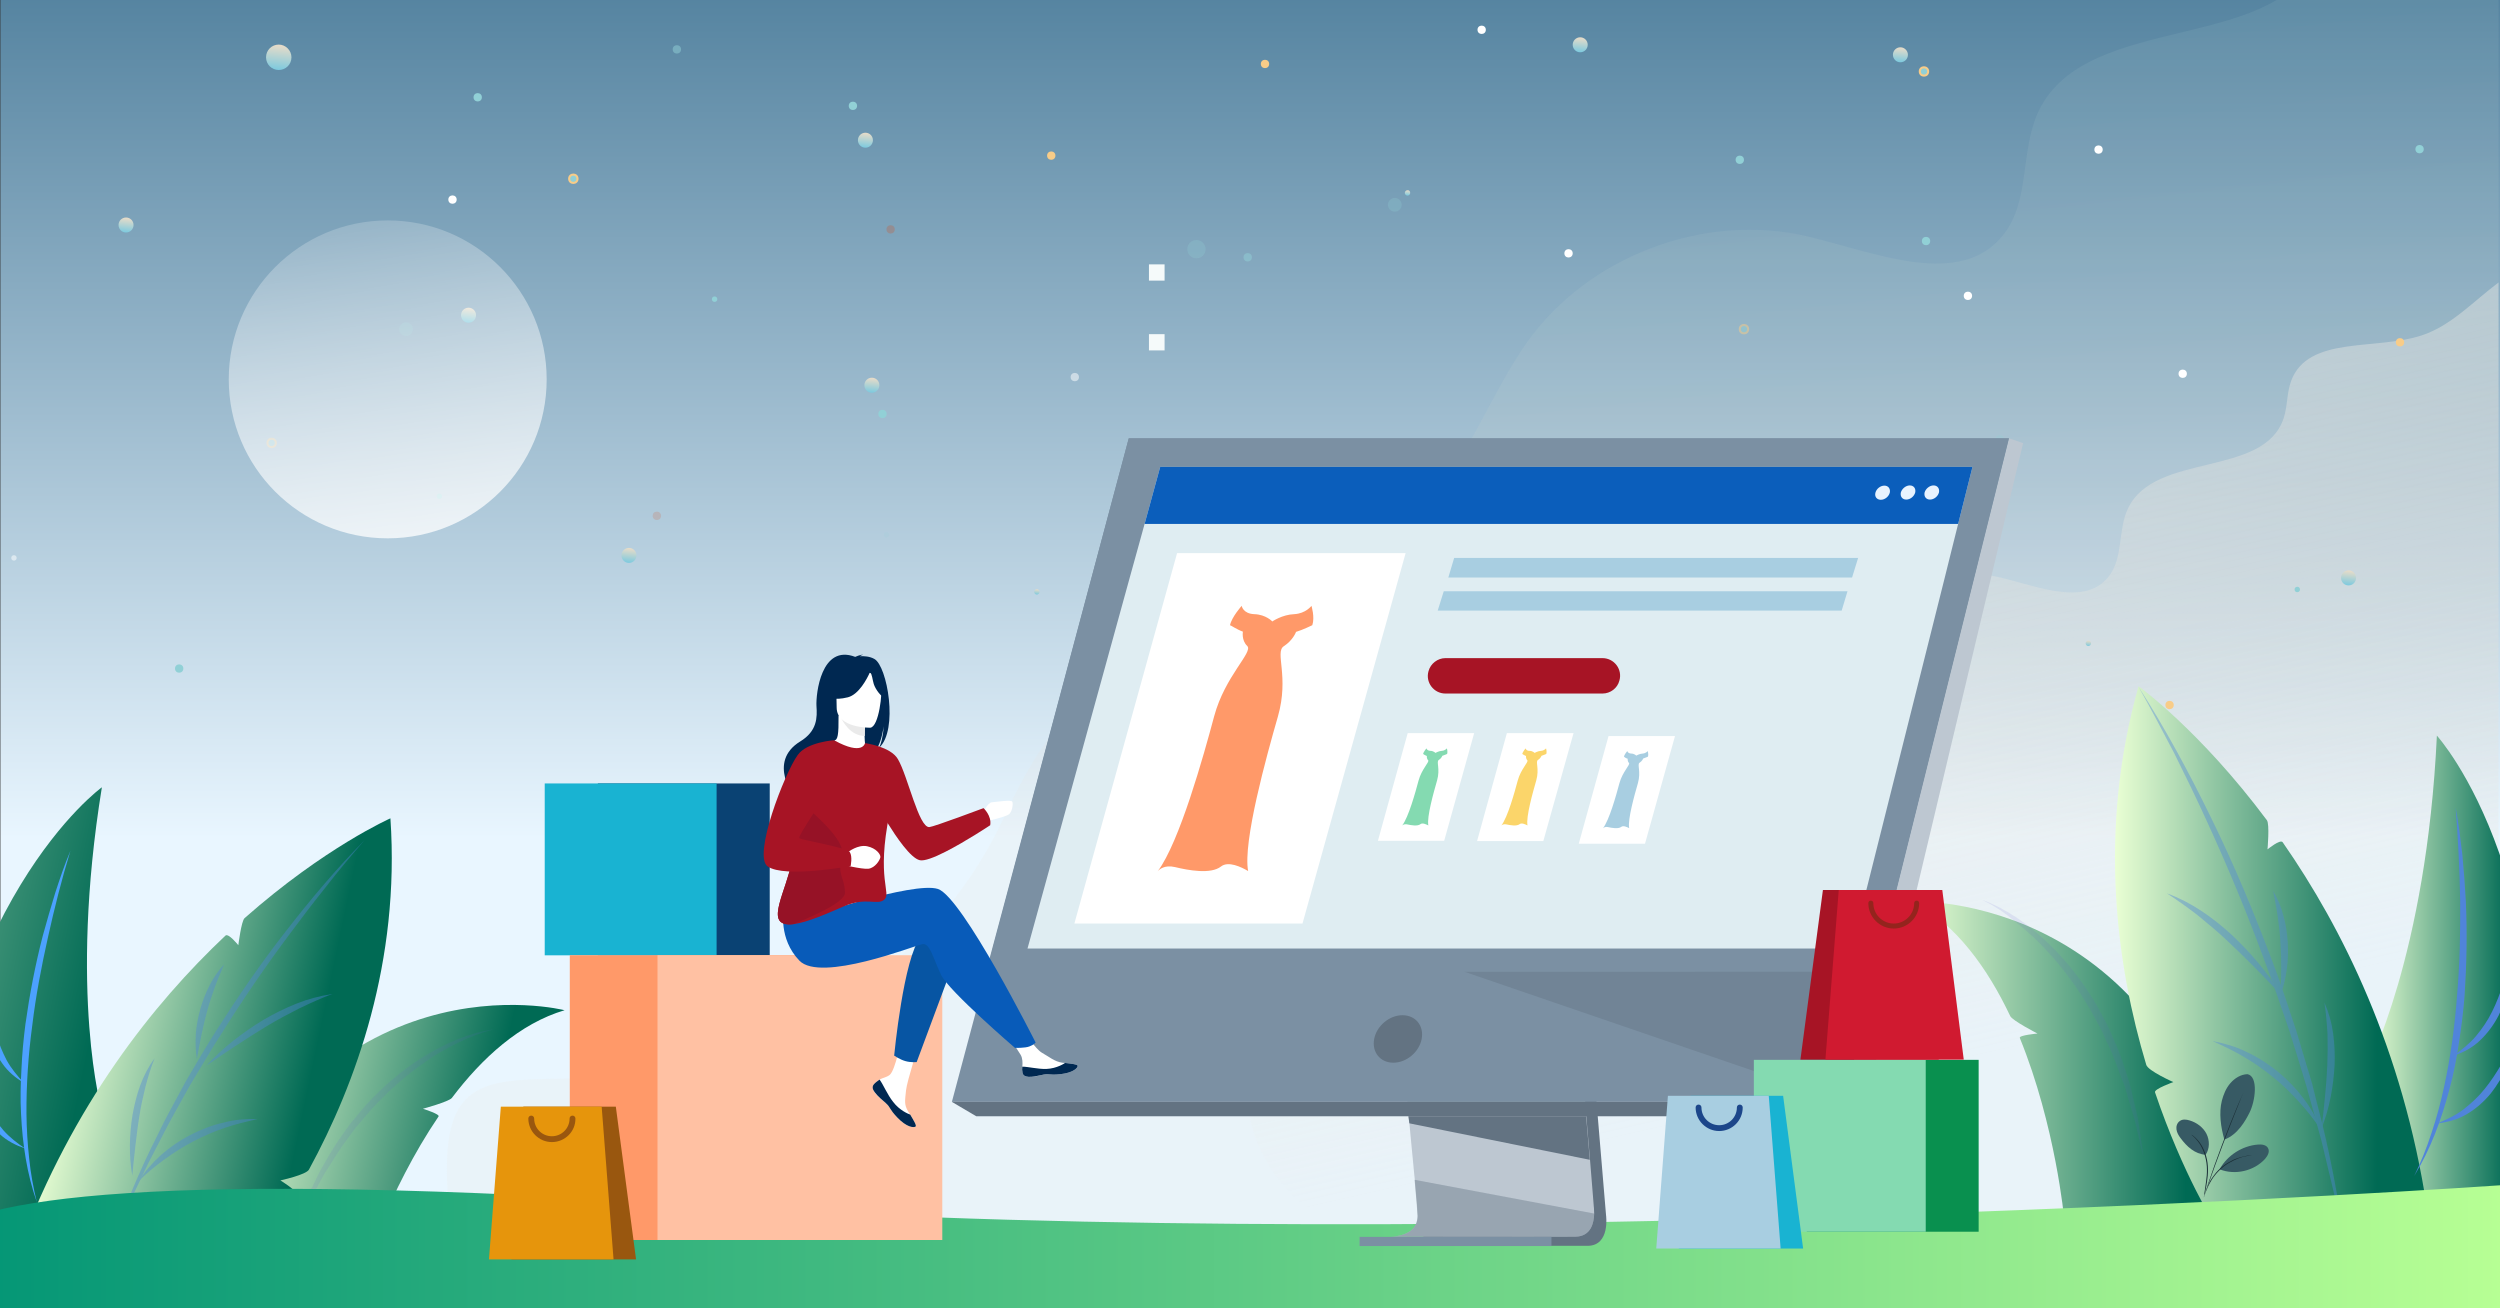 <?xml version="1.0" encoding="UTF-8"?>
<!-- Generator: Adobe Illustrator 24.1.0, SVG Export Plug-In . SVG Version: 6.00 Build 0)  -->
<svg version="1.0" xmlns="http://www.w3.org/2000/svg" xmlns:xlink="http://www.w3.org/1999/xlink" x="0px" y="0px" viewBox="0 0 1200 628" style="enable-background:new 0 0 1200 628;" xml:space="preserve">
<rect x="0" y="0" width="1200" height="628" fill="#333333" stroke="none"/>
<style type="text/css">
	.st0{clip-path:url(#SVGID_2_);fill:url(#SVGID_3_);}
	.st1{clip-path:url(#SVGID_2_);}
	.st2{opacity:0.11;fill:url(#SVGID_4_);enable-background:new    ;}
	.st3{opacity:0.61;fill:url(#SVGID_5_);enable-background:new    ;}
	.st4{clip-path:url(#SVGID_2_);fill:none;}
	.st5{fill:url(#SVGID_6_);}
	.st6{fill:url(#SVGID_7_);}
	.st7{fill:url(#SVGID_8_);}
	.st8{fill:url(#SVGID_9_);}
	.st9{fill:url(#SVGID_10_);}
	.st10{fill:url(#SVGID_11_);}
	.st11{fill:url(#SVGID_12_);}
	.st12{fill:url(#SVGID_13_);}
	.st13{fill:url(#SVGID_14_);}
	.st14{fill:url(#SVGID_15_);}
	.st15{fill:url(#SVGID_16_);}
	.st16{fill:url(#SVGID_17_);}
	.st17{fill:url(#SVGID_18_);}
	.st18{opacity:0.5;clip-path:url(#SVGID_22_);}
	.st19{fill:#91D0D6;stroke:#F8CC88;stroke-miterlimit:10;}
	.st20{opacity:0.5;clip-path:url(#SVGID_24_);fill:#FFFFFF;enable-background:new    ;}
	.st21{clip-path:url(#SVGID_26_);fill:#91D0D6;stroke:#F8CC88;stroke-miterlimit:10;}
	.st22{opacity:0.25;clip-path:url(#SVGID_28_);fill:#91D0D6;enable-background:new    ;}
	.st23{clip-path:url(#SVGID_30_);fill:#91D0D6;}
	.st24{opacity:0.25;clip-path:url(#SVGID_32_);fill:#D54D1D;enable-background:new    ;}
	.st25{clip-path:url(#SVGID_34_);fill:#91D0D6;}
	.st26{clip-path:url(#SVGID_36_);fill:#F8CC88;}
	.st27{opacity:0.5;clip-path:url(#SVGID_38_);}
	.st28{fill:#91D0D6;}
	.st29{opacity:0.25;fill:#D54D1D;enable-background:new    ;}
	.st30{clip-path:url(#SVGID_40_);fill:#FFFFFF;}
	.st31{opacity:0.25;clip-path:url(#SVGID_42_);fill:#91D0D6;enable-background:new    ;}
	.st32{clip-path:url(#SVGID_44_);fill:#FFFFFF;}
	.st33{clip-path:url(#SVGID_46_);fill:#91D0D6;}
	.st34{clip-path:url(#SVGID_48_);fill:#F8CC88;}
	.st35{clip-path:url(#SVGID_50_);fill:#91D0D6;}
	.st36{opacity:0.5;clip-path:url(#SVGID_52_);}
	.st37{fill:#FFFFFF;}
	.st38{opacity:0.25;fill:#91D0D6;enable-background:new    ;}
	.st39{opacity:0.5;}
	.st40{opacity:0.25;clip-path:url(#SVGID_54_);fill:#91D0D6;enable-background:new    ;}
	.st41{clip-path:url(#SVGID_56_);fill:#91D0D6;}
	.st42{clip-path:url(#SVGID_58_);fill:#91D0D6;}
	.st43{clip-path:url(#SVGID_60_);fill:#91D0D6;}
	.st44{clip-path:url(#SVGID_62_);fill:#FFFFFF;}
	.st45{clip-path:url(#SVGID_64_);fill:#FFFFFF;}
	.st46{opacity:0.25;clip-path:url(#SVGID_66_);fill:#91D0D6;enable-background:new    ;}
	.st47{clip-path:url(#SVGID_68_);fill:#91D0D6;}
	.st48{clip-path:url(#SVGID_70_);fill:#91D0D6;}
	.st49{clip-path:url(#SVGID_72_);fill:#F8CC88;}
	.st50{clip-path:url(#SVGID_74_);fill:#FFFFFF;}
	.st51{clip-path:url(#SVGID_76_);fill:#91D0D6;}
	.st52{opacity:0.25;clip-path:url(#SVGID_78_);fill:#91D0D6;enable-background:new    ;}
	.st53{opacity:0.25;clip-path:url(#SVGID_80_);fill:#91D0D6;enable-background:new    ;}
	.st54{opacity:0.25;clip-path:url(#SVGID_82_);fill:#D54D1D;enable-background:new    ;}
	.st55{clip-path:url(#SVGID_84_);fill:#91D0D6;}
	.st56{clip-path:url(#SVGID_86_);fill:#F8CC88;}
	.st57{clip-path:url(#SVGID_88_);fill:#F8CC88;}
	.st58{clip-path:url(#SVGID_90_);fill:#91D0D6;}
	.st59{clip-path:url(#SVGID_92_);fill:#FFFFFF;}
	.st60{clip-path:url(#SVGID_94_);fill:#FFFFFF;}
	.st61{clip-path:url(#SVGID_96_);fill:#91D0D6;}
	.st62{opacity:0.25;clip-path:url(#SVGID_98_);fill:#91D0D6;enable-background:new    ;}
	.st63{clip-path:url(#SVGID_100_);fill:#91D0D6;stroke:#F8CC88;stroke-miterlimit:10;}
	.st64{opacity:0.25;clip-path:url(#SVGID_102_);fill:#91D0D6;enable-background:new    ;}
	.st65{clip-path:url(#SVGID_106_);}
	.st66{fill:url(#SVGID_107_);}
	.st67{clip-path:url(#SVGID_109_);}
	.st68{fill:url(#SVGID_110_);}
	.st69{clip-path:url(#SVGID_2_);fill:url(#SVGID_113_);}
	.st70{opacity:0.5;clip-path:url(#SVGID_2_);}
	.st71{fill:url(#SVGID_114_);}
	.st72{fill:url(#SVGID_115_);}
	.st73{fill:url(#SVGID_116_);}
	.st74{opacity:0.4;}
	.st75{fill:#5084DA;}
	.st76{opacity:0.228;}
	.st77{opacity:0.5;fill:#605ACA;}
	.st78{fill:#F5FAFA;}
	.st79{fill:url(#SVGID_117_);}
	.st80{fill:url(#SVGID_118_);}
	.st81{fill:url(#SVGID_119_);}
	.st82{fill:#4CA1FF;}
	.st83{clip-path:url(#SVGID_2_);fill:url(#SVGID_120_);}
	.st84{fill:#375A64;}
	.st85{fill:#1A2E35;}
	.st86{fill:#637382;}
	.st87{fill:#BDC7D1;}
	.st88{fill:#7B90A3;}
	.st89{opacity:0.4;fill:#637382;}
	.st90{fill:#DFEDF2;}
	.st91{opacity:0.98;fill:#085BB9;}
	.st92{fill:#FF9969;}
	.st93{fill:#84DAB1;}
	.st94{fill:#FBD56A;}
	.st95{fill:#A8CEE1;}
	.st96{fill:#A71425;}
	.st97{fill:#E9F3FE;}
	.st98{fill:#0A4273;}
	.st99{fill:#19B3D2;}
	.st100{fill:#09904F;}
	.st101{fill:#FFC1A3;}
	.st102{fill:#002851;}
	.st103{fill:#0755A3;}
	.st104{fill:#085BB9;}
	.st105{fill:#EAEAEA;}
	.st106{fill:#961226;}
	.st107{fill:#99570F;}
	.st108{fill:#E6950C;}
	.st109{fill:#1C468A;}
	.st110{fill:#D01A30;}
	.st111{fill:#94241D;}
</style>
<g id="fondo">
</g>
<g id="Capa_1">
	<g>
		<defs>
			<rect id="SVGID_1_" x="0" y="0" width="1200" height="628"/>
		</defs>
		<clipPath id="SVGID_2_">
			<use xlink:href="#SVGID_1_" style="overflow:visible;"/>
		</clipPath>
		
			<linearGradient id="SVGID_3_" gradientUnits="userSpaceOnUse" x1="600.982" y1="227.243" x2="600.982" y2="887.616" gradientTransform="matrix(1 0 0 -1 0 630)">
			<stop offset="0" style="stop-color:#E9F6FF"/>
			<stop offset="0.966" style="stop-color:#00426A"/>
		</linearGradient>
		<rect x="0.2" y="-47.5" class="st0" width="1201.5" height="680.1"/>
		<g class="st1">
			
				<linearGradient id="SVGID_4_" gradientUnits="userSpaceOnUse" x1="654.915" y1="846.546" x2="709.381" y2="346.74" gradientTransform="matrix(1 0 0 -1 0 630)">
				<stop offset="0" style="stop-color:#6CC7E2"/>
				<stop offset="1" style="stop-color:#EADCC8"/>
			</linearGradient>
			<path class="st2" d="M1199.3,718.6V-47.5h-81.6c-1.3,7.7-1.6,15.6-4.1,22.9c-17.4,51.4-111.4,28.9-135,77.8     c-9,18.7-4,43.1-16.9,59.4c-20.7,26.3-61.5,8.6-94,0.9c-49.7-11.7-105.6,9.5-135,51.2c-24.1,34.3-36.8,84.5-77.6,94.2     c-11.3,2.7-23.9,1.8-33.6,8.2c-26.3,17.4-14.5,75-46,75.8c-10.2,0.3-18.8-7.2-28.7-9.8c-31.9-8.4-51.9,31.9-66.1,61.7     c-37.1,77.7-119.6,121.1-203.4,122.8c-43.5,0.9-65.7-2.1-62.5,53.1c2.2,38,28.2,75.5,58.5,97c54.3,38.6,123.4,48.2,189.5,56.7     c53.5,6.9,107.1,13.8,160.6,20.7c21.5,2.8,43.1,5.5,64.7,8.2h378.2C1111.2,744.7,1155.5,732.6,1199.3,718.6z"/>
			
				<linearGradient id="SVGID_5_" gradientUnits="userSpaceOnUse" x1="831.083" y1="595.626" x2="939.209" y2="119.874" gradientTransform="matrix(1 0 0 -1 0 630)">
				<stop offset="0" style="stop-color:#FFFFFF"/>
				<stop offset="1" style="stop-color:#EADCC8;stop-opacity:0"/>
			</linearGradient>
			<path class="st3" d="M1199.3,135.6c-12.1,9-22.6,20.7-36.9,25.4c-22.1,7.3-54.4,0-62.6,21.7c-2.2,5.8-1.7,12.3-3.7,18.2     c-9.6,28.4-61.6,16-74.6,43c-5,10.4-2.2,23.8-9.3,32.8c-11.4,14.5-34,4.8-52,0.5c-27.5-6.5-58.4,5.2-74.6,28.3     c-13.3,18.9-20.3,46.7-42.9,52.1c-6.2,1.5-13.2,1-18.6,4.5c-14.5,9.6-8,41.5-25.4,41.9c-5.6,0.1-10.4-4-15.9-5.4     c-17.6-4.7-28.7,17.7-36.6,34.1c-20.5,43-66.1,67-112.4,67.9c-24.1,0.5-36.3-1.2-34.6,29.4c1.2,21,15.6,41.7,32.4,53.6     c30,21.3,68.2,26.6,104.7,31.3c29.6,3.8,59.2,7.6,88.8,11.4c70.7,9.1,142.3,18.2,213.1,9.6c55.4-6.8,108.7-24.3,161.1-43.9     L1199.3,135.6L1199.3,135.6z"/>
		</g>
		<rect x="-1.3" y="4.6" class="st4" width="1204.9" height="631.6"/>
		<rect x="0.2" y="-47.5" class="st4" width="1201.5" height="801"/>
		<g class="st1">
			
				<linearGradient id="SVGID_6_" gradientUnits="userSpaceOnUse" x1="133.011" y1="594.562" x2="134.466" y2="608.621" gradientTransform="matrix(1 0 0 -1 0 630)">
				<stop offset="0" style="stop-color:#6CC7E2"/>
				<stop offset="1" style="stop-color:#EADCC8"/>
			</linearGradient>
			<path class="st5" d="M139.9,27.5c0,3.4-2.7,6.1-6.1,6.1c-3.4,0-6.1-2.7-6.1-6.1s2.7-6.1,6.1-6.1     C137.1,21.4,139.9,24.2,139.9,27.5z"/>
			
				<linearGradient id="SVGID_7_" gradientUnits="userSpaceOnUse" x1="224.453" y1="474.069" x2="225.31" y2="482.347" gradientTransform="matrix(1 0 0 -1 0 630)">
				<stop offset="0" style="stop-color:#6CC7E2"/>
				<stop offset="1" style="stop-color:#EADCC8"/>
			</linearGradient>
			<path class="st6" d="M228.5,151.3c0,2-1.6,3.6-3.6,3.6s-3.6-1.6-3.6-3.6s1.6-3.6,3.6-3.6S228.5,149.3,228.5,151.3z"/>
			
				<linearGradient id="SVGID_8_" gradientUnits="userSpaceOnUse" x1="911.748" y1="599.015" x2="912.604" y2="607.293" gradientTransform="matrix(1 0 0 -1 0 630)">
				<stop offset="0" style="stop-color:#6CC7E2"/>
				<stop offset="1" style="stop-color:#EADCC8"/>
			</linearGradient>
			<path class="st7" d="M915.8,26.3c0,2-1.6,3.6-3.6,3.6s-3.6-1.6-3.6-3.6s1.6-3.6,3.6-3.6S915.8,24.4,915.8,26.3z"/>
			
				<linearGradient id="SVGID_9_" gradientUnits="userSpaceOnUse" x1="301.45" y1="358.734" x2="302.306" y2="367.012" gradientTransform="matrix(1 0 0 -1 0 630)">
				<stop offset="0" style="stop-color:#6CC7E2"/>
				<stop offset="1" style="stop-color:#EADCC8"/>
			</linearGradient>
			<path class="st8" d="M305.5,266.6c0,2-1.6,3.6-3.6,3.6s-3.6-1.6-3.6-3.6s1.6-3.6,3.6-3.6S305.5,264.6,305.5,266.6z"/>
			
				<linearGradient id="SVGID_10_" gradientUnits="userSpaceOnUse" x1="418.049" y1="440.423" x2="418.905" y2="448.701" gradientTransform="matrix(1 0 0 -1 0 630)">
				<stop offset="0" style="stop-color:#6CC7E2"/>
				<stop offset="1" style="stop-color:#EADCC8"/>
			</linearGradient>
			<path class="st9" d="M422.1,184.9c0,2-1.6,3.6-3.6,3.6s-3.6-1.6-3.6-3.6s1.6-3.6,3.6-3.6S422.1,182.9,422.1,184.9z"/>
			
				<linearGradient id="SVGID_11_" gradientUnits="userSpaceOnUse" x1="414.952" y1="558.058" x2="415.809" y2="566.336" gradientTransform="matrix(1 0 0 -1 0 630)">
				<stop offset="0" style="stop-color:#6CC7E2"/>
				<stop offset="1" style="stop-color:#EADCC8"/>
			</linearGradient>
			<path class="st10" d="M419,67.3c0,2-1.6,3.6-3.6,3.6s-3.6-1.6-3.6-3.6s1.6-3.6,3.6-3.6S419,65.3,419,67.3z"/>
			
				<linearGradient id="SVGID_12_" gradientUnits="userSpaceOnUse" x1="60.047" y1="517.311" x2="60.904" y2="525.589" gradientTransform="matrix(1 0 0 -1 0 630)">
				<stop offset="0" style="stop-color:#6CC7E2"/>
				<stop offset="1" style="stop-color:#EADCC8"/>
			</linearGradient>
			<path class="st11" d="M64.1,108c0,2-1.6,3.6-3.6,3.6s-3.6-1.6-3.6-3.6s1.6-3.6,3.6-3.6S64.1,106,64.1,108z"/>
			
				<linearGradient id="SVGID_13_" gradientUnits="userSpaceOnUse" x1="758.048" y1="603.812" x2="758.904" y2="612.09" gradientTransform="matrix(1 0 0 -1 0 630)">
				<stop offset="0" style="stop-color:#6CC7E2"/>
				<stop offset="1" style="stop-color:#EADCC8"/>
			</linearGradient>
			<path class="st12" d="M762.1,21.5c0,2-1.6,3.6-3.6,3.6s-3.6-1.6-3.6-3.6s1.6-3.6,3.6-3.6S762.1,19.5,762.1,21.5z"/>
			
				<linearGradient id="SVGID_14_" gradientUnits="userSpaceOnUse" x1="1126.849" y1="347.923" x2="1127.705" y2="356.201" gradientTransform="matrix(1 0 0 -1 0 630)">
				<stop offset="0" style="stop-color:#6CC7E2"/>
				<stop offset="1" style="stop-color:#EADCC8"/>
			</linearGradient>
			<path class="st13" d="M1130.9,277.4c0,2-1.6,3.6-3.6,3.6s-3.6-1.6-3.6-3.6s1.6-3.6,3.6-3.6     C1129.3,273.8,1130.9,275.4,1130.9,277.4z"/>
			
				<linearGradient id="SVGID_15_" gradientUnits="userSpaceOnUse" x1="737.648" y1="349.114" x2="738.504" y2="357.392" gradientTransform="matrix(1 0 0 -1 0 630)">
				<stop offset="0" style="stop-color:#6CC7E2"/>
				<stop offset="1" style="stop-color:#EADCC8"/>
			</linearGradient>
			<path class="st14" d="M741.7,276.2c0,2-1.6,3.6-3.6,3.6s-3.6-1.6-3.6-3.6s1.6-3.6,3.6-3.6S741.7,274.2,741.7,276.2z"/>
			
				<linearGradient id="SVGID_16_" gradientUnits="userSpaceOnUse" x1="497.554" y1="344.175" x2="497.872" y2="347.245" gradientTransform="matrix(1 0 0 -1 0 630)">
				<stop offset="0" style="stop-color:#6CC7E2"/>
				<stop offset="1" style="stop-color:#EADCC8"/>
			</linearGradient>
			<path class="st15" d="M499,284.1c0,0.7-0.6,1.3-1.3,1.3c-0.7,0-1.3-0.6-1.3-1.3s0.6-1.3,1.3-1.3S499,283.4,499,284.1z"/>
			
				<linearGradient id="SVGID_17_" gradientUnits="userSpaceOnUse" x1="675.458" y1="535.716" x2="675.776" y2="538.787" gradientTransform="matrix(1 0 0 -1 0 630)">
				<stop offset="0" style="stop-color:#6CC7E2"/>
				<stop offset="1" style="stop-color:#EADCC8"/>
			</linearGradient>
			<path class="st16" d="M676.9,92.6c0,0.7-0.6,1.3-1.3,1.3s-1.3-0.6-1.3-1.3c0-0.7,0.6-1.3,1.3-1.3     C676.3,91.2,676.9,91.8,676.9,92.6z"/>
			
				<linearGradient id="SVGID_18_" gradientUnits="userSpaceOnUse" x1="1002.253" y1="319.463" x2="1002.57" y2="322.533" gradientTransform="matrix(1 0 0 -1 0 630)">
				<stop offset="0" style="stop-color:#6CC7E2"/>
				<stop offset="1" style="stop-color:#EADCC8"/>
			</linearGradient>
			<path class="st17" d="M1003.7,308.8c0,0.7-0.6,1.3-1.3,1.3s-1.3-0.6-1.3-1.3s0.6-1.3,1.3-1.3     C1003.1,307.5,1003.7,308.1,1003.7,308.8z"/>
		</g>
		<rect x="-1.3" y="4.6" class="st4" width="1204.9" height="631.6"/>
		<g class="st1">
			<g>
				<defs>
					<rect id="SVGID_19_" x="-3.3" y="3" width="1205.4" height="633"/>
				</defs>
				<clipPath id="SVGID_20_">
					<use xlink:href="#SVGID_19_" style="overflow:visible;"/>
				</clipPath>
			</g>
		</g>
		<g class="st1">
			<defs>
				<rect id="SVGID_21_" x="-1.3" y="4.6" width="1204.9" height="631.6"/>
			</defs>
			<clipPath id="SVGID_22_">
				<use xlink:href="#SVGID_21_" style="overflow:visible;"/>
			</clipPath>
			<g class="st18">
				<circle class="st19" cx="130.4" cy="212.6" r="2"/>
			</g>
		</g>
		<g class="st1">
			<defs>
				<rect id="SVGID_23_" x="-1.3" y="4.6" width="1204.9" height="631.6"/>
			</defs>
			<clipPath id="SVGID_24_">
				<use xlink:href="#SVGID_23_" style="overflow:visible;"/>
			</clipPath>
			<circle class="st20" cx="515.9" cy="181" r="2"/>
		</g>
		<g class="st1">
			<defs>
				<rect id="SVGID_25_" x="-1.3" y="4.6" width="1204.9" height="631.6"/>
			</defs>
			<clipPath id="SVGID_26_">
				<use xlink:href="#SVGID_25_" style="overflow:visible;"/>
			</clipPath>
			<circle class="st21" cx="275.2" cy="85.8" r="2"/>
		</g>
		<g class="st1">
			<defs>
				<rect id="SVGID_27_" x="-1.3" y="4.6" width="1204.9" height="631.6"/>
			</defs>
			<clipPath id="SVGID_28_">
				<use xlink:href="#SVGID_27_" style="overflow:visible;"/>
			</clipPath>
			<circle class="st22" cx="194.9" cy="158" r="3.3"/>
		</g>
		<g class="st1">
			<defs>
				<rect id="SVGID_29_" x="-1.3" y="4.6" width="1204.9" height="631.6"/>
			</defs>
			<clipPath id="SVGID_30_">
				<use xlink:href="#SVGID_29_" style="overflow:visible;"/>
			</clipPath>
			<circle class="st23" cx="86" cy="320.9" r="2"/>
		</g>
		<g class="st1">
			<defs>
				<rect id="SVGID_31_" x="-1.3" y="4.6" width="1204.9" height="631.6"/>
			</defs>
			<clipPath id="SVGID_32_">
				<use xlink:href="#SVGID_31_" style="overflow:visible;"/>
			</clipPath>
			<circle class="st24" cx="427.5" cy="110.1" r="2"/>
		</g>
		<g class="st1">
			<defs>
				<rect id="SVGID_33_" x="-1.3" y="4.6" width="1204.9" height="631.6"/>
			</defs>
			<clipPath id="SVGID_34_">
				<use xlink:href="#SVGID_33_" style="overflow:visible;"/>
			</clipPath>
			<circle class="st25" cx="409.4" cy="50.8" r="2"/>
		</g>
		<g class="st1">
			<defs>
				<rect id="SVGID_35_" x="-1.3" y="4.6" width="1204.9" height="631.6"/>
			</defs>
			<clipPath id="SVGID_36_">
				<use xlink:href="#SVGID_35_" style="overflow:visible;"/>
			</clipPath>
			<circle class="st26" cx="607.2" cy="30.7" r="2"/>
		</g>
		<g class="st1">
			<defs>
				<rect id="SVGID_37_" x="-1.3" y="4.6" width="1204.9" height="631.6"/>
			</defs>
			<clipPath id="SVGID_38_">
				<use xlink:href="#SVGID_37_" style="overflow:visible;"/>
			</clipPath>
			<g class="st27">
				<circle class="st28" cx="324.9" cy="23.7" r="2"/>
				<circle class="st29" cx="739.4" cy="258.7" r="2"/>
				<circle class="st28" cx="598.9" cy="123.5" r="2"/>
			</g>
		</g>
		<g class="st1">
			<defs>
				<rect id="SVGID_39_" x="-1.3" y="4.6" width="1204.9" height="631.6"/>
			</defs>
			<clipPath id="SVGID_40_">
				<use xlink:href="#SVGID_39_" style="overflow:visible;"/>
			</clipPath>
			<circle class="st30" cx="752.9" cy="121.6" r="2"/>
		</g>
		<g class="st1">
			<defs>
				<rect id="SVGID_41_" x="-1.3" y="4.6" width="1204.9" height="631.6"/>
			</defs>
			<clipPath id="SVGID_42_">
				<use xlink:href="#SVGID_41_" style="overflow:visible;"/>
			</clipPath>
			<circle class="st31" cx="669.5" cy="98.3" r="3.3"/>
		</g>
		<g class="st1">
			<defs>
				<rect id="SVGID_43_" x="-1.3" y="4.6" width="1204.9" height="631.6"/>
			</defs>
			<clipPath id="SVGID_44_">
				<use xlink:href="#SVGID_43_" style="overflow:visible;"/>
			</clipPath>
			<circle class="st32" cx="711.2" cy="14.3" r="2"/>
		</g>
		<g class="st1">
			<defs>
				<rect id="SVGID_45_" x="-1.3" y="4.6" width="1204.9" height="631.6"/>
			</defs>
			<clipPath id="SVGID_46_">
				<use xlink:href="#SVGID_45_" style="overflow:visible;"/>
			</clipPath>
			<circle class="st33" cx="835.1" cy="76.7" r="2"/>
		</g>
		<g class="st1">
			<defs>
				<rect id="SVGID_47_" x="-1.3" y="4.6" width="1204.9" height="631.6"/>
			</defs>
			<clipPath id="SVGID_48_">
				<use xlink:href="#SVGID_47_" style="overflow:visible;"/>
			</clipPath>
			<circle class="st34" cx="504.6" cy="74.7" r="2"/>
		</g>
		<g class="st1">
			<defs>
				<rect id="SVGID_49_" x="-1.3" y="4.6" width="1204.9" height="631.6"/>
			</defs>
			<clipPath id="SVGID_50_">
				<use xlink:href="#SVGID_49_" style="overflow:visible;"/>
			</clipPath>
			<circle class="st35" cx="343" cy="143.6" r="1.3"/>
		</g>
		<g class="st1">
			<defs>
				<rect id="SVGID_51_" x="-1.3" y="4.6" width="1204.9" height="631.6"/>
			</defs>
			<clipPath id="SVGID_52_">
				<use xlink:href="#SVGID_51_" style="overflow:visible;"/>
			</clipPath>
			<g class="st36">
				
					<ellipse transform="matrix(1 -2.487414e-03 2.487414e-03 1 -0.666 1.757291e-02)" class="st37" cx="6.7" cy="267.8" rx="1.3" ry="1.3"/>
				<circle class="st29" cx="315.3" cy="247.6" r="2"/>
				<circle class="st38" cx="425.5" cy="256.7" r="1.3"/>
				<g class="st39">
					<circle class="st29" cx="315.3" cy="247.6" r="2"/>
				</g>
				<circle class="st19" cx="837.1" cy="158" r="2"/>
			</g>
		</g>
		<g class="st1">
			<defs>
				<rect id="SVGID_53_" x="-1.3" y="4.6" width="1204.9" height="631.6"/>
			</defs>
			<clipPath id="SVGID_54_">
				<use xlink:href="#SVGID_53_" style="overflow:visible;"/>
			</clipPath>
			<circle class="st40" cx="276.7" cy="393.2" r="3.3"/>
		</g>
		<g class="st1">
			<defs>
				<rect id="SVGID_55_" x="-1.3" y="4.6" width="1204.9" height="631.6"/>
			</defs>
			<clipPath id="SVGID_56_">
				<use xlink:href="#SVGID_55_" style="overflow:visible;"/>
			</clipPath>
			<circle class="st41" cx="167.8" cy="556.1" r="2"/>
		</g>
		<g class="st1">
			<defs>
				<rect id="SVGID_57_" x="-1.3" y="4.6" width="1204.9" height="631.6"/>
			</defs>
			<clipPath id="SVGID_58_">
				<use xlink:href="#SVGID_57_" style="overflow:visible;"/>
			</clipPath>
			<circle class="st42" cx="229.3" cy="46.7" r="2"/>
		</g>
		<g class="st1">
			<defs>
				<rect id="SVGID_59_" x="-1.3" y="4.6" width="1204.9" height="631.6"/>
			</defs>
			<clipPath id="SVGID_60_">
				<use xlink:href="#SVGID_59_" style="overflow:visible;"/>
			</clipPath>
			<circle class="st43" cx="423.6" cy="198.7" r="2"/>
		</g>
		<g class="st1">
			<defs>
				<rect id="SVGID_61_" x="-1.3" y="4.6" width="1204.9" height="631.6"/>
			</defs>
			<clipPath id="SVGID_62_">
				<use xlink:href="#SVGID_61_" style="overflow:visible;"/>
			</clipPath>
			<ellipse class="st44" cx="217.2" cy="95.8" rx="2" ry="2"/>
		</g>
		<g class="st1">
			<defs>
				<rect id="SVGID_63_" x="-1.3" y="4.6" width="1204.9" height="631.6"/>
			</defs>
			<clipPath id="SVGID_64_">
				<use xlink:href="#SVGID_63_" style="overflow:visible;"/>
			</clipPath>
			<circle class="st45" cx="914.9" cy="242.2" r="2"/>
		</g>
		<g class="st1">
			<defs>
				<rect id="SVGID_65_" x="-1.3" y="4.6" width="1204.9" height="631.6"/>
			</defs>
			<clipPath id="SVGID_66_">
				<use xlink:href="#SVGID_65_" style="overflow:visible;"/>
			</clipPath>
			<circle class="st46" cx="880.5" cy="217.1" r="2"/>
		</g>
		<g class="st1">
			<defs>
				<rect id="SVGID_67_" x="-1.3" y="4.6" width="1204.9" height="631.6"/>
			</defs>
			<clipPath id="SVGID_68_">
				<use xlink:href="#SVGID_67_" style="overflow:visible;"/>
			</clipPath>
			<circle class="st47" cx="210.9" cy="238.2" r="1.3"/>
		</g>
		<g class="st1">
			<defs>
				
					<rect id="SVGID_69_" x="6" y="60" transform="matrix(0.994 -0.111 0.111 0.994 -37.958 69.86)" width="1204.9" height="631.6"/>
			</defs>
			<clipPath id="SVGID_70_">
				<use xlink:href="#SVGID_69_" style="overflow:visible;"/>
			</clipPath>
			
				<ellipse transform="matrix(0.994 -0.111 0.111 0.994 -24.59 124.13)" class="st48" cx="1102.5" cy="282.9" rx="1.3" ry="1.3"/>
		</g>
		<g class="st1">
			<defs>
				<rect id="SVGID_71_" x="-1.3" y="4.6" width="1204.9" height="631.6"/>
			</defs>
			<clipPath id="SVGID_72_">
				<use xlink:href="#SVGID_71_" style="overflow:visible;"/>
			</clipPath>
			<circle class="st49" cx="1041.4" cy="338.4" r="2"/>
		</g>
		<g class="st1">
			<defs>
				<rect id="SVGID_73_" x="-1.3" y="4.6" width="1204.9" height="631.6"/>
			</defs>
			<clipPath id="SVGID_74_">
				<use xlink:href="#SVGID_73_" style="overflow:visible;"/>
			</clipPath>
			<circle class="st50" cx="944.6" cy="142" r="2"/>
		</g>
		<g class="st1">
			<defs>
				<rect id="SVGID_75_" x="-1.3" y="4.6" width="1204.9" height="631.6"/>
			</defs>
			<clipPath id="SVGID_76_">
				<use xlink:href="#SVGID_75_" style="overflow:visible;"/>
			</clipPath>
			<circle class="st51" cx="813.5" cy="384.4" r="2"/>
		</g>
		<g class="st1">
			<defs>
				<rect id="SVGID_77_" x="-1.3" y="4.6" width="1204.9" height="631.6"/>
			</defs>
			<clipPath id="SVGID_78_">
				<use xlink:href="#SVGID_77_" style="overflow:visible;"/>
			</clipPath>
			<circle class="st52" cx="942" cy="268.2" r="2"/>
		</g>
		<g class="st1">
			<defs>
				<rect id="SVGID_79_" x="-1.3" y="4.6" width="1204.9" height="631.6"/>
			</defs>
			<clipPath id="SVGID_80_">
				<use xlink:href="#SVGID_79_" style="overflow:visible;"/>
			</clipPath>
			<circle class="st53" cx="778.1" cy="489.5" r="2"/>
		</g>
		<g class="st1">
			<defs>
				<rect id="SVGID_81_" x="-1.3" y="4.6" width="1204.9" height="631.6"/>
			</defs>
			<clipPath id="SVGID_82_">
				<use xlink:href="#SVGID_81_" style="overflow:visible;"/>
			</clipPath>
			<circle class="st54" cx="1088.5" cy="633.5" r="2"/>
		</g>
		<g class="st1">
			<defs>
				<rect id="SVGID_83_" x="-1.3" y="4.6" width="1204.9" height="631.6"/>
			</defs>
			<clipPath id="SVGID_84_">
				<use xlink:href="#SVGID_83_" style="overflow:visible;"/>
			</clipPath>
			<circle class="st55" cx="1070.3" cy="574.3" r="2"/>
		</g>
		<g class="st1">
			<defs>
				<rect id="SVGID_85_" x="-1.3" y="4.6" width="1204.9" height="631.6"/>
			</defs>
			<clipPath id="SVGID_86_">
				<use xlink:href="#SVGID_85_" style="overflow:visible;"/>
			</clipPath>
			<circle class="st56" cx="1165.6" cy="598.1" r="2"/>
		</g>
		<g class="st1">
			<defs>
				<rect id="SVGID_87_" x="-1.3" y="4.6" width="1204.9" height="631.6"/>
			</defs>
			<clipPath id="SVGID_88_">
				<use xlink:href="#SVGID_87_" style="overflow:visible;"/>
			</clipPath>
			<circle class="st57" cx="1152" cy="164.3" r="2"/>
		</g>
		<g class="st1">
			<defs>
				<rect id="SVGID_89_" x="-1.3" y="4.6" width="1204.9" height="631.6"/>
			</defs>
			<clipPath id="SVGID_90_">
				<use xlink:href="#SVGID_89_" style="overflow:visible;"/>
			</clipPath>
			<circle class="st58" cx="1161.4" cy="71.6" r="2"/>
		</g>
		<g class="st1">
			<defs>
				<rect id="SVGID_91_" x="-1.3" y="4.6" width="1204.9" height="631.6"/>
			</defs>
			<clipPath id="SVGID_92_">
				<use xlink:href="#SVGID_91_" style="overflow:visible;"/>
			</clipPath>
			<circle class="st59" cx="1007.3" cy="71.8" r="2"/>
		</g>
		<g class="st1">
			<defs>
				<rect id="SVGID_93_" x="-1.3" y="4.6" width="1204.9" height="631.6"/>
			</defs>
			<clipPath id="SVGID_94_">
				<use xlink:href="#SVGID_93_" style="overflow:visible;"/>
			</clipPath>
			<circle class="st60" cx="1047.7" cy="179.4" r="2"/>
		</g>
		<g class="st1">
			<defs>
				<rect id="SVGID_95_" x="-1.3" y="4.6" width="1204.9" height="631.6"/>
			</defs>
			<clipPath id="SVGID_96_">
				<use xlink:href="#SVGID_95_" style="overflow:visible;"/>
			</clipPath>
			<circle class="st61" cx="924.5" cy="115.7" r="2"/>
		</g>
		<g class="st1">
			<defs>
				<rect id="SVGID_97_" x="-1.3" y="4.6" width="1204.9" height="631.6"/>
			</defs>
			<clipPath id="SVGID_98_">
				<use xlink:href="#SVGID_97_" style="overflow:visible;"/>
			</clipPath>
			<circle class="st62" cx="959.9" cy="210.8" r="2"/>
		</g>
		<g class="st1">
			<defs>
				<rect id="SVGID_99_" x="-1.3" y="4.6" width="1204.9" height="631.6"/>
			</defs>
			<clipPath id="SVGID_100_">
				<use xlink:href="#SVGID_99_" style="overflow:visible;"/>
			</clipPath>
			<circle class="st63" cx="923.5" cy="34.3" r="2"/>
		</g>
		<g class="st1">
			<defs>
				<rect id="SVGID_101_" x="-1.3" y="4.6" width="1204.9" height="631.6"/>
			</defs>
			<clipPath id="SVGID_102_">
				<use xlink:href="#SVGID_101_" style="overflow:visible;"/>
			</clipPath>
			<circle class="st64" cx="574.3" cy="119.6" r="4.4"/>
		</g>
		<rect x="-1.3" y="4.6" class="st4" width="1204.9" height="631.6"/>
		<g class="st1">
			<defs>
				<rect id="SVGID_103_" x="-1.3" y="4.6" width="1204.9" height="631.6"/>
			</defs>
			<clipPath id="SVGID_104_">
				<use xlink:href="#SVGID_103_" style="overflow:visible;"/>
			</clipPath>
		</g>
		<g class="st1">
			<defs>
				<rect id="SVGID_105_" x="-1.3" y="4.6" width="1204.9" height="631.6"/>
			</defs>
			<clipPath id="SVGID_106_">
				<use xlink:href="#SVGID_105_" style="overflow:visible;"/>
			</clipPath>
			<g class="st65">
				
					<linearGradient id="SVGID_107_" gradientUnits="userSpaceOnUse" x1="784.232" y1="929.384" x2="1037.932" y2="929.384" gradientTransform="matrix(1 0 0 1 0 -320)">
					<stop offset="0" style="stop-color:#FFF6DA"/>
					<stop offset="0.209" style="stop-color:#FEE6C4"/>
					<stop offset="0.487" style="stop-color:#FCD6AF"/>
					<stop offset="0.755" style="stop-color:#FBCCA1"/>
					<stop offset="1" style="stop-color:#FBC99D"/>
				</linearGradient>
				<path class="st66" d="M786.6,599.6c33.9,8.4,69.3-19.8,102.9-10.6c12.5,3.4,23.5,11.8,36.2,14.2c11.8,2.3,24.1-0.8,36.1-0.5      c26.7,0.7,50,17.7,76.1,23.4c-7.3,3.2-15.3,4.4-23.4,5c-48.9,3.6-97-12.5-145.8-16.9c-28.7-2.6-58.9-1.5-84.5-14.7"/>
			</g>
		</g>
		<g class="st1">
			<defs>
				<rect id="SVGID_108_" x="-1.3" y="4.6" width="1204.9" height="631.6"/>
			</defs>
			<clipPath id="SVGID_109_">
				<use xlink:href="#SVGID_108_" style="overflow:visible;"/>
			</clipPath>
			<g class="st67">
				
					<linearGradient id="SVGID_110_" gradientUnits="userSpaceOnUse" x1="231.432" y1="927.884" x2="485.132" y2="927.884" gradientTransform="matrix(1 0 0 1 0 -320)">
					<stop offset="0" style="stop-color:#FFF6DA"/>
					<stop offset="0.209" style="stop-color:#FEE6C4"/>
					<stop offset="0.487" style="stop-color:#FCD6AF"/>
					<stop offset="0.755" style="stop-color:#FBCCA1"/>
					<stop offset="1" style="stop-color:#FBC99D"/>
				</linearGradient>
				<path class="st68" d="M233.8,598.1c33.9,8.4,69.3-19.8,102.9-10.6c12.5,3.4,23.5,11.8,36.2,14.2c11.8,2.3,24.1-0.8,36.1-0.5      c26.7,0.7,50,17.7,76.1,23.4c-7.3,3.2-15.3,4.4-23.4,5c-48.9,3.6-97-12.5-145.8-16.9c-28.7-2.6-58.9-1.5-84.5-14.7"/>
			</g>
		</g>
		<rect x="-1.3" y="4.6" class="st4" width="1204.9" height="631.6"/>
		<g class="st1">
			<defs>
				<rect id="SVGID_111_" x="-1.3" y="4.6" width="1204.9" height="631.6"/>
			</defs>
			<clipPath id="SVGID_112_">
				<use xlink:href="#SVGID_111_" style="overflow:visible;"/>
			</clipPath>
		</g>
		<rect x="0.8" y="2.7" class="st4" width="1199.9" height="633"/>
		<rect x="-0.2" y="4.2" class="st4" width="1200.9" height="633"/>
		<rect x="1.6" y="3.6" class="st4" width="1200" height="632"/>
		
			<linearGradient id="SVGID_113_" gradientUnits="userSpaceOnUse" x1="208.832" y1="147.319" x2="165.008" y2="-120.625" gradientTransform="matrix(1 0 0 1 0 174)">
			<stop offset="0" style="stop-color:#FFFFFF"/>
			<stop offset="0.999" style="stop-color:#FFFFFF;stop-opacity:0"/>
		</linearGradient>
		<circle class="st69" cx="186.1" cy="182.1" r="76.3"/>
		<g class="st70">
			<path class="st37" d="M88.6,515.7c0.7,0,1.3,0.6,1.3,1.3c0,0.7-0.6,1.3-1.3,1.3s-1.3-0.6-1.3-1.3     C87.3,516.3,87.9,515.7,88.6,515.7z"/>
			<circle class="st38" cx="507.3" cy="506" r="1.3"/>
		</g>
		<rect x="376.4" y="397.9" class="st4" width="443.7" height="183.6"/>
		<rect x="376.4" y="397.9" class="st4" width="443.7" height="183.6"/>
		<rect x="376.4" y="397.9" class="st4" width="443.7" height="183.6"/>
		<g class="st1">
			<g>
				<linearGradient id="SVGID_114_" gradientUnits="userSpaceOnUse" x1="918.331" y1="511.784" x2="1073.938" y2="511.784">
					<stop offset="0" style="stop-color:#EAFFD4"/>
					<stop offset="0.841" style="stop-color:#006A54"/>
				</linearGradient>
				<path class="st71" d="M990.8,584.9c0,0-4.1-44.5-21.3-86.7c-0.5-1.3,8.5-2.1,8.5-2.1s-12.1-6.2-13.1-8.4      c-10.8-22.8-25.8-43.8-46.5-55c0,0,127.3-5.5,155.6,158.1L990.8,584.9z"/>
			</g>
			<g>
				<linearGradient id="SVGID_115_" gradientUnits="userSpaceOnUse" x1="1136.064" y1="471.265" x2="1217.404" y2="471.265">
					<stop offset="0" style="stop-color:#EAFFD4"/>
					<stop offset="0.841" style="stop-color:#006A54"/>
				</linearGradient>
				<path class="st72" d="M1136.1,512.8c0,0,28.6-54,33.6-159.7c0,0,65.6,71.9,43,236.3L1138,584L1136.1,512.8z"/>
			</g>
			<g>
				<linearGradient id="SVGID_116_" gradientUnits="userSpaceOnUse" x1="1015.127" y1="458.936" x2="1164.791" y2="458.936">
					<stop offset="0" style="stop-color:#EAFFD4"/>
					<stop offset="0.841" style="stop-color:#006A54"/>
				</linearGradient>
				<path class="st73" d="M1063.4,588.3c0,0-15.6-24.4-29-64c-0.5-1.6,8.8-4.9,8.8-4.9s-12.2-5.4-13-8.3      c-14.2-47.3-23.4-112-3.7-181.7c0,0,29.4,21.1,61.6,64.3c1.4,1.8,0.3,14,0.3,14s6.2-5.1,7.3-3.4c28.6,41.1,57.6,99.3,69.2,175.3      L1063.4,588.3z"/>
			</g>
			<g class="st74">
				<g>
					<path class="st75" d="M1026.4,329.5c13.1,20.4,24.6,41.8,35.2,63.6c10.7,21.8,20,44.2,28.6,66.9c4.4,11.3,8,22.9,11.9,34.4       l5.2,17.4c0.9,2.9,1.8,5.8,2.6,8.7l2.2,8.8c6.3,23.4,10.6,47.4,14,71.4l-3.7-17.8l-1.8-8.9c-0.7-3-1.4-5.9-2.1-8.8l-4.2-17.6       l-4.8-17.5c-3.1-11.7-6.9-23.2-10.4-34.7c-4-11.4-7.7-22.9-12.1-34.2c-8.3-22.7-17.6-45-27.7-67c-5-11-10.3-21.9-15.7-32.7       C1038,350.8,1032.4,340.1,1026.4,329.5z"/>
				</g>
				<g>
					<path class="st75" d="M1094.7,477.3c-4.2-4.5-8.5-8.9-12.8-13.3c-4.3-4.3-8.7-8.6-13.1-12.7c-4.4-4.2-9.1-8-13.8-11.9       c-4.8-3.7-9.8-7.3-14.9-10.6c5.8,2.1,11.4,5,16.5,8.4c5.2,3.4,10,7.3,14.6,11.5C1080.2,457.2,1088.4,466.6,1094.7,477.3z"/>
				</g>
				<g>
					<path class="st75" d="M1114.3,542.7c-3.2-4.9-6.8-9.4-10.6-13.6c-3.8-4.2-7.9-8.3-12.3-11.8c-4.4-3.6-9-6.9-14-9.8       c-4.9-3-10.1-5.4-15.4-7.8c5.7,1.1,11.4,2.7,16.7,5.4c5.4,2.5,10.3,5.8,14.9,9.5c4.6,3.8,8.7,8.1,12.2,12.8       C1109.3,532,1112.3,537.2,1114.3,542.7z"/>
				</g>
				<g>
					<path class="st75" d="M1094.7,477.3c0.3-8.5,0.5-16.8-0.1-25c-0.2-4.1-0.7-8.2-1.3-12.3c-0.5-4.1-1.5-8.2-2.2-12.4       c2.1,3.7,3.9,7.7,4.9,11.8c1.2,4.1,1.8,8.4,2.1,12.7c0.2,4.3,0.2,8.6-0.4,12.8C1097.1,469.1,1096.3,473.3,1094.7,477.3z"/>
				</g>
				<g>
					<path class="st75" d="M1114.4,541.4c0.6-5.1,1.1-10.1,1.6-15.1c0.5-5,0.9-10,1.1-15c0.2-5,0.2-10,0.1-15       c-0.3-5-0.7-10-1.5-15.1c2.1,4.7,3.5,9.7,4.2,14.8c0.7,5.1,0.9,10.3,0.7,15.4C1120,521.6,1118.2,531.9,1114.4,541.4z"/>
				</g>
			</g>
			<g class="st76">
				<g>
					<path class="st77" d="M951.4,431.9c11.9,4.4,22.5,12,31.7,20.8c9.3,8.8,17,19.1,23.5,30.1l4.5,8.4c1.5,2.8,2.6,5.8,3.9,8.7       c2.7,5.8,4.6,11.9,6.5,18c1.1,3,1.7,6.1,2.4,9.2l2.2,9.3c1,6.3,1.9,12.5,2.7,18.8c-1.6-6.1-2.8-12.3-4.4-18.4l-2.7-9.1       c-0.9-3-1.6-6.1-2.9-9c-2.3-5.8-4.2-11.8-7-17.4c-1.4-2.8-2.4-5.8-4-8.5l-4.5-8.2c-6.3-10.8-13.7-20.9-22.4-29.9       c-2.2-2.2-4.3-4.5-6.7-6.5c-1.2-1-2.3-2.1-3.5-3.1l-3.7-2.9C962.4,438.1,957.1,434.7,951.4,431.9z"/>
				</g>
			</g>
			<g>
				<g>
					<path class="st75" d="M1178.7,387.6c1.4,7.4,2.3,14.9,3.2,22.4c0.7,7.5,1.3,15,1.7,22.6c0.7,15.1,0.4,30.2-0.6,45.3       c-0.6,7.5-1.5,15-2.7,22.5c-1.1,7.5-2.5,14.9-4.5,22.2c-3.8,14.6-9.1,29-17,41.9c3.3-6.8,6.1-13.7,8.4-20.9       c2.4-7.1,4.3-14.3,5.9-21.6c3.2-14.6,5.2-29.5,6.3-44.4c1.3-14.9,1.6-29.9,1.5-44.9C1180.6,417.6,1179.9,402.6,1178.7,387.6z"/>
				</g>
				<g>
					<path class="st75" d="M1205.1,458.4c0.8,9.8-1.3,19.9-5.7,28.9c-2.3,4.5-5.3,8.6-9,12.1c-3.6,3.5-8.2,5.9-12.9,7.4       c4.1-2.8,7.8-5.8,10.9-9.4c3-3.6,5.7-7.5,7.8-11.8c2.1-4.2,3.8-8.7,5.3-13.2C1202.8,467.9,1204.1,463.3,1205.1,458.4z"/>
				</g>
				<g>
					<path class="st75" d="M1207.4,497.8c-1.4,9.8-5.6,19.1-11.8,27c-3.2,3.9-7,7.3-11.4,9.9c-4.3,2.6-9.3,4-14.2,4.5       c4.6-1.9,8.9-3.9,12.6-6.8c3.7-2.9,7.2-6.1,10.1-9.8c3-3.7,5.6-7.7,8-11.8C1203.2,506.6,1205.4,502.3,1207.4,497.8z"/>
				</g>
			</g>
		</g>
		<g class="st1">
			<path class="st78" d="M559,134.7h-7.5v-7.8h7.5V134.7z M559,168.2h-7.5v-7.8h7.5V168.2z"/>
		</g>
		<g class="st1">
			<g>
				<g>
					
						<linearGradient id="SVGID_117_" gradientUnits="userSpaceOnUse" x1="123.544" y1="529.2" x2="271.735" y2="529.2" gradientTransform="matrix(0.979 0.206 -0.206 0.979 98.541 -15.16)">
						<stop offset="0" style="stop-color:#EAFFD4"/>
						<stop offset="0.841" style="stop-color:#006A54"/>
					</linearGradient>
					<path class="st79" d="M173.6,612.5c0,0,12.5-40.7,36.9-76.6c0.8-1.1-7.5-3.7-7.5-3.7s12.5-3.4,13.9-5.2       c14.5-19.2,32.6-35.7,54.1-42.1c0,0-117.6-30.1-176,116.9L173.6,612.5z"/>
				</g>
				<g>
					
						<linearGradient id="SVGID_118_" gradientUnits="userSpaceOnUse" x1="-13.085" y1="507.433" x2="64.378" y2="507.433" gradientTransform="matrix(0.979 0.206 -0.206 0.979 98.541 -15.16)">
						<stop offset="0" style="stop-color:#439579"/>
						<stop offset="0.841" style="stop-color:#006A54"/>
					</linearGradient>
					<path class="st80" d="M48.9,533.3c0,0-16.1-56,0-155.4c0,0-75.2,54.1-86.4,211.8l70.7,9.6L48.9,533.3z"/>
				</g>
				<g>
					
						<linearGradient id="SVGID_119_" gradientUnits="userSpaceOnUse" x1="39.153" y1="504.222" x2="181.684" y2="504.222" gradientTransform="matrix(0.979 0.206 -0.206 0.979 98.541 -15.16)">
						<stop offset="0" style="stop-color:#EAFFD4"/>
						<stop offset="0.841" style="stop-color:#006A54"/>
					</linearGradient>
					<path class="st81" d="M102.2,626.8c0,0,19.3-19.7,39.6-53.9c0.8-1.4-7.2-6.3-7.2-6.3s12.4-2.7,13.7-5.2       c22.5-41.3,43.8-99.8,39.1-168.6c0,0-31.5,13.9-70,47.9c-1.6,1.4-3,13-3,13s-4.8-6-6.2-4.6C73.5,481.8,35,530.3,9.4,598.9       L102.2,626.8z"/>
				</g>
				<g class="st74">
					<g>
						<path class="st75" d="M175,403.3c-13.6,13.7-26,28.5-37.8,43.7c-11.9,15.2-22.8,31.1-33.2,47.4c-5.2,8.1-10,16.5-14.9,24.8        L82.2,532c-1.1,2.1-2.3,4.2-3.4,6.4l-3.2,6.5c-8.8,17.2-16,35.1-22.6,53.2l5.8-13.3l2.9-6.6c1-2.2,2.1-4.3,3.1-6.5l6.2-13        l6.6-12.8c4.3-8.6,9.2-16.9,13.8-25.3c5-8.2,9.8-16.6,15-24.6c10.2-16.3,21.1-32.2,32.6-47.6c5.7-7.7,11.6-15.4,17.6-22.9        C162.5,417.9,168.7,410.5,175,403.3z"/>
					</g>
					<g>
						<path class="st75" d="M99.1,511.5c4.8-3.4,9.7-6.6,14.5-9.8c4.9-3.2,9.7-6.3,14.7-9.3c5-3,10.1-5.7,15.2-8.3        c5.2-2.5,10.5-4.9,16-7c-5.8,0.9-11.6,2.4-17.1,4.6c-5.5,2.2-10.8,4.8-15.9,7.8C116.5,495.6,107,502.8,99.1,511.5z"/>
					</g>
					<g>
						<path class="st75" d="M66.5,567c3.9-3.9,8.2-7.4,12.6-10.6c4.4-3.2,9-6.1,13.8-8.6c4.8-2.5,9.8-4.7,14.9-6.4        c5.1-1.8,10.5-3,15.9-4.3c-5.5-0.1-11.2,0.3-16.6,1.8c-5.5,1.2-10.8,3.4-15.8,5.9c-5,2.6-9.7,5.8-13.9,9.5        C73.2,558.1,69.5,562.3,66.5,567z"/>
					</g>
					<g>
						<path class="st75" d="M94.5,508.4c1.4-8,2.9-15.7,5-23.3c1-3.8,2.3-7.5,3.6-11.2c1.3-3.7,3-7.3,4.5-11.1        c-2.7,3-5.1,6.4-6.9,10c-1.9,3.6-3.4,7.5-4.5,11.4c-1.1,3.9-1.9,8-2.2,12C93.8,500.3,93.8,504.4,94.5,508.4z"/>
					</g>
					<g>
						<path class="st75" d="M63.5,564.3c0.4-4.9,1-9.7,1.5-14.4c0.6-4.8,1.1-9.5,1.9-14.2c0.7-4.7,1.8-9.4,2.9-14        c1.2-4.6,2.6-9.2,4.4-13.7c-2.9,3.9-5.2,8.4-6.9,13c-1.7,4.6-2.8,9.4-3.7,14.2C62.1,544.7,61.8,554.6,63.5,564.3z"/>
					</g>
				</g>
				<g class="st76">
					<g>
						<path class="st77" d="M236.9,494.1c-12,1.7-23.3,6.8-33.6,13.1c-10.4,6.4-19.6,14.5-27.8,23.4l-5.9,7c-2,2.3-3.6,4.9-5.4,7.3        c-3.6,4.9-6.6,10.2-9.6,15.5c-1.6,2.6-2.7,5.4-4.1,8.1l-3.9,8.2c-2.1,5.7-4.2,11.3-6.2,17c2.7-5.4,5-10.9,7.7-16.3l4.3-7.9        c1.5-2.6,2.7-5.3,4.4-7.8c3.3-5,6.2-10.2,9.9-14.9c1.8-2.4,3.4-4.9,5.4-7.1l5.8-6.8c8-8.8,16.9-16.8,26.7-23.5        c2.5-1.7,4.9-3.4,7.6-4.8c1.3-0.7,2.6-1.5,3.9-2.2l4-2C225.5,497.8,231,495.6,236.9,494.1z"/>
					</g>
				</g>
				<g>
					<g>
						<path class="st82" d="M33.8,408.4c-2.8,6.6-5.1,13.4-7.3,20.2c-2.1,6.8-4.1,13.8-6,20.7c-3.6,13.9-6.3,28.1-8.3,42.3        c-0.9,7.1-1.6,14.3-1.9,21.5c-0.4,7.2-0.6,14.4-0.2,21.6c0.7,14.4,2.8,28.8,7.6,42.4c-1.7-7-3-14-3.7-21.1        c-0.8-7.1-1.2-14.2-1.3-21.3c-0.1-14.2,0.9-28.5,2.8-42.6c1.7-14.2,4.4-28.2,7.5-42.1C26.1,436,29.6,422.1,33.8,408.4z"/>
					</g>
					<g>
						<path class="st82" d="M-4.7,469.2c-2.7,9-2.6,18.8-0.3,28.1c1.3,4.6,3.2,9.1,6,13c2.7,4,6.5,7.1,10.5,9.5        c-3.2-3.4-6.1-6.9-8.3-10.9c-2.1-4-3.8-8.1-4.9-12.5c-1.1-4.4-1.8-8.8-2.3-13.4C-4.5,478.5-4.8,473.8-4.7,469.2z"/>
					</g>
					<g>
						<path class="st82" d="M-14.6,505.4c-0.6,9.4,1.5,18.9,5.7,27.5c2.2,4.2,5.1,8.2,8.7,11.4c3.5,3.3,7.9,5.5,12.3,7        c-3.9-2.6-7.5-5.4-10.5-8.8c-2.9-3.4-5.5-7.1-7.5-11.1c-2.1-4-3.7-8.2-5.2-12.6C-12.4,514.4-13.7,510-14.6,505.4z"/>
					</g>
				</g>
			</g>
		</g>
		
			<linearGradient id="SVGID_120_" gradientUnits="userSpaceOnUse" x1="-35.886" y1="26.992" x2="1201.732" y2="26.992" gradientTransform="matrix(1 0 0 -1 0 630)">
			<stop offset="0" style="stop-color:#009475"/>
			<stop offset="1" style="stop-color:#B7FF94"/>
		</linearGradient>
		<path class="st83" d="M-1.2,637.1h1202.9l-1.1-68.2c0,0-493.9,34.4-858.1,10C-197.2,542.7-1.2,637.1-1.2,637.1z"/>
		<g class="st1">
			<g>
				<path class="st84" d="M1078.8,515.6c-3.2,0.1-6.1,1.9-8.2,4.3c-2.1,2.4-3.3,5.4-4.1,8.4c-1.5,5.9-0.5,12.9,1.2,18.7      c6.4-2.3,10.2-9.2,12-12.8C1082.6,528.6,1084.1,516.7,1078.8,515.6"/>
			</g>
			<g>
				<path class="st84" d="M1058.7,554.3c2-2.9,2-6.9,0.4-10.1c-1.6-3.1-4.7-5.4-8.1-6.4c-1.6-0.5-3.4-0.7-4.7,0.3      c-1.3,0.9-1.8,2.5-1.6,4c0.2,1.5,1,2.9,1.9,4.1C1049.7,550.4,1053.5,553.9,1058.7,554.3"/>
			</g>
			<g>
				<g>
					<path class="st85" d="M1058.1,574c0,0,0.1-0.4,0.3-1.2c0.2-0.9,0.4-2,0.6-3.4c0.5-2.8,1.2-6.9,0.6-11.3       c-0.6-4.4-2.4-8.2-4.3-10.4c-0.9-1.1-1.8-1.9-2.4-2.4c-0.3-0.3-0.6-0.4-0.8-0.5c-0.2-0.1-0.3-0.2-0.3-0.2       c-0.1,0.1,1.5,1,3.2,3.3c1.8,2.2,3.5,6,4.1,10.3c0.6,4.3-0.1,8.3-0.5,11.2c-0.2,1.4-0.4,2.6-0.5,3.4       C1058.2,573.5,1058.1,574,1058.1,574z"/>
				</g>
			</g>
			<g>
				<g>
					<path class="st85" d="M1076.8,524.6c0,0-0.1,0.2-0.3,0.5c-0.2,0.4-0.4,0.8-0.6,1.4c-0.6,1.2-1.3,3-2.3,5.3       c-1.9,4.5-4.4,10.7-7,17.6c-2.6,6.9-4.9,13.3-6.4,17.9c-0.8,2.3-1.4,4.2-1.8,5.5c-0.2,0.6-0.3,1.1-0.5,1.5       c-0.1,0.3-0.1,0.5-0.1,0.5c0,0,0.1-0.2,0.2-0.5c0.1-0.4,0.3-0.9,0.5-1.5c0.5-1.3,1.1-3.2,1.9-5.4c1.6-4.6,3.9-10.9,6.5-17.8       c2.6-6.9,5.1-13.2,6.9-17.7c0.9-2.2,1.6-4,2.1-5.3c0.2-0.6,0.4-1.1,0.6-1.5C1076.8,524.8,1076.8,524.6,1076.8,524.6z"/>
				</g>
			</g>
			<g>
				<path class="st84" d="M1065.6,560.9c3.7-6.4,10.7-10.9,18.1-11.5c1.9-0.2,4.2,0.1,5,1.8c0.9,1.7-0.3,3.7-1.5,5.1      c-5.3,5.8-14.3,7.9-21.7,5"/>
			</g>
			<g>
				<g>
					<path class="st85" d="M1080.9,554.5c0,0-0.4,0-1.2,0.1c-0.4,0-0.8,0.1-1.4,0.2c-0.5,0.1-1.1,0.2-1.8,0.4       c-0.7,0.2-1.4,0.3-2.1,0.6c-0.8,0.2-1.6,0.6-2.4,0.9c-1.6,0.8-3.4,1.8-5,3c-1.6,1.3-3,2.7-4.1,4.2c-0.5,0.7-1.1,1.4-1.5,2.1       c-0.4,0.7-0.8,1.3-1.1,2c-0.3,0.6-0.5,1.2-0.7,1.7c-0.2,0.5-0.4,0.9-0.5,1.3c-0.2,0.7-0.3,1.1-0.3,1.1c0.1,0,0.5-1.6,1.8-4       c0.3-0.6,0.7-1.2,1.1-1.9c0.4-0.7,0.9-1.3,1.5-2.1c1.1-1.4,2.5-2.8,4.1-4.1c1.6-1.3,3.3-2.2,4.9-3c0.8-0.4,1.6-0.7,2.3-1       c0.7-0.3,1.5-0.5,2.1-0.7C1079.2,554.7,1080.9,554.6,1080.9,554.5z"/>
				</g>
			</g>
		</g>
		<g class="st1">
			<g>
				<path class="st86" d="M750.6,341.8l20.3,241.5c0,0,2.1,14.6-8.8,14.7c-17.9,0-89.1,0-89.1,0s13.5-3,13.3-9.9      c-0.2-8.1-23.7-248.6-23.7-248.6L750.6,341.8z"/>
				<path class="st87" d="M667.2,593.6c3.5,0,71.5,0.2,89,0c7.6-0.1,8.9-6.8,9-11.1c0-2.1-0.2-3.6-0.2-3.6l-0.5-6.3l-1.3-16      l-1.2-14.1l-1.5-18.2l-1.3-15.3l-14.4-171.6l-88-2.3c0,0,9.9,100.6,16.9,173.9c0.8,8.2,1.5,16,2.2,23.3c0.2,2.3,0.4,4.6,0.6,6.8      c0.7,6.9,1.2,13.3,1.8,18.9c0.3,3,0.5,5.7,0.8,8.2c0.9,9.9,1.4,16.2,1.4,17.4c0,0.7-0.1,1.4-0.2,2      C678.8,593.4,668.6,593.6,667.2,593.6z"/>
				<polygon class="st88" points="541.8,210.4 964.3,210.4 914.8,409.1 908,436.3 885,528.9 456.9,528.9     "/>
				<polygon class="st87" points="964.3,210.4 971.1,212.7 894.1,535.8 885,528.9     "/>
				<polygon class="st86" points="894.1,535.8 468.6,535.8 456.9,528.9 885,528.9     "/>
				<rect x="652.6" y="593.7" class="st88" width="92.1" height="4.4"/>
				<polygon class="st86" points="676,535.8 676.5,539.2 763.1,556.7 761.9,542.5 761.3,535.8     "/>
				<path class="st89" d="M667.2,593.6c3.5,0,71.5,0.2,89,0c7.6-0.1,8.9-6.8,9-11.1L679,566.3c0.9,9.9,1.4,16.2,1.4,17.4      c0,0.7-0.1,1.4-0.2,2C678.8,593.4,668.6,593.6,667.2,593.6z"/>
				<polygon class="st89" points="702.5,466.3 885,528.9 900.6,466.3     "/>
				<polygon class="st88" points="541.8,210.4 964.3,210.4 900.6,466.3 473.3,466.4     "/>
			</g>
			<path class="st86" d="M659.6,498.7c1.2-6.3,7.3-11.4,13.6-11.4c6.3,0,10.4,5.1,9.2,11.4c-1.2,6.3-7.3,11.4-13.6,11.4     C662.5,510.1,658.4,505,659.6,498.7z"/>
			<polygon class="st90" points="493.2,455.3 888.8,455.3 933.6,276.8 937,263.1 939.9,251.5 946.8,224.1 556.9,224.1 549.4,251.5      546.2,263.1 542.4,276.8    "/>
			<polygon class="st91" points="556.9,224.1 946.8,224.1 939.9,251.5 549.4,251.5    "/>
			<g>
				<polygon class="st37" points="625.2,443.3 515.7,443.3 565,265.5 674.7,265.5     "/>
				<path class="st92" d="M596.6,303.2c0,0-0.8,4.1,2.1,6.9c2.9,2.9-10.7,14.4-15.9,33.7c-5.1,19.1-16.7,60.6-27.1,74.4      c0.7-0.8,3.2-3.2,8.3-2c6.2,1.5,17.2,3.6,22.1-0.3c3.5-2.7,9.6,0.2,13,2.2c-2.6-13.9,8.8-55.1,14.3-74.2      c5.5-19.3-1.6-30.8,2.8-33.7c4.5-2.9,5.9-6.9,5.9-6.9c3.1-0.9,7.8-3.2,7.8-3.2c1.3-3.8-0.4-9.3-0.4-9.3s-2.7,3.7-8.3,4      c-5.7,0.2-10.5,3.5-10.5,3.5s-3-3.3-8.6-3.5c-5.5-0.2-6.1-4-6.1-4s-4.8,5.4-5.6,9.3C590.5,300,594,302.3,596.6,303.2z"/>
			</g>
			<g>
				<polygon class="st37" points="693.2,403.6 661.4,403.6 675.7,351.9 707.6,351.9     "/>
				<path class="st93" d="M684.9,362.9c0,0-0.2,1.2,0.6,2c0.8,0.8-3.1,4.2-4.6,9.8c-1.5,5.6-4.8,17.6-7.9,21.6      c0.2-0.2,0.9-0.9,2.4-0.6c1.8,0.4,5,1,6.4-0.1c1-0.8,2.8,0.1,3.8,0.6c-0.8-4.1,2.6-16,4.2-21.6c1.6-5.6-0.5-9,0.8-9.8      c1.3-0.8,1.7-2,1.7-2c0.9-0.3,2.3-0.9,2.3-0.9c0.4-1.1-0.1-2.7-0.1-2.7s-0.8,1.1-2.4,1.2c-1.6,0.1-3.1,1-3.1,1s-0.9-1-2.5-1      c-1.6-0.1-1.8-1.2-1.8-1.2s-1.4,1.6-1.6,2.7C683.1,362,684.2,362.6,684.9,362.9z"/>
			</g>
			<g>
				<polygon class="st37" points="740.8,403.7 709,403.7 723.3,351.9 755.3,351.9     "/>
				<path class="st94" d="M732.5,362.9c0,0-0.2,1.2,0.6,2c0.8,0.8-3.1,4.2-4.6,9.8c-1.5,5.6-4.8,17.6-7.9,21.6      c0.2-0.2,0.9-0.9,2.4-0.6c1.8,0.4,5,1,6.4-0.1c1-0.8,2.8,0.1,3.8,0.6c-0.8-4.1,2.6-16,4.2-21.6c1.6-5.6-0.5-9,0.8-9.8      c1.3-0.8,1.7-2,1.7-2c0.9-0.3,2.3-0.9,2.3-0.9c0.4-1.1-0.1-2.7-0.1-2.7s-0.8,1.1-2.4,1.2s-3.1,1-3.1,1s-0.9-1-2.5-1      s-1.8-1.2-1.8-1.2s-1.4,1.6-1.6,2.7C730.8,362,731.8,362.6,732.5,362.9z"/>
			</g>
			<g>
				<polygon class="st37" points="789.6,405 757.8,405 772.1,353.3 804,353.3     "/>
				<path class="st95" d="M781.3,364.2c0,0-0.2,1.2,0.6,2c0.8,0.8-3.1,4.2-4.6,9.8c-1.5,5.6-4.8,17.6-7.9,21.6      c0.2-0.2,0.9-0.9,2.4-0.6c1.8,0.4,5,1,6.4-0.1c1-0.8,2.8,0.1,3.8,0.6c-0.8-4.1,2.6-16,4.2-21.6c1.6-5.6-0.5-9,0.8-9.8      c1.3-0.8,1.7-2,1.7-2c0.9-0.3,2.3-0.9,2.3-0.9c0.4-1.1-0.1-2.7-0.1-2.7s-0.8,1.1-2.4,1.2c-1.6,0.1-3.1,1-3.1,1s-0.9-1-2.5-1      c-1.6-0.1-1.8-1.2-1.8-1.2s-1.4,1.6-1.6,2.7C779.5,363.3,780.5,364,781.3,364.2z"/>
			</g>
			<path class="st96" d="M769.2,332.9h-75.4c-5.6,0-9.7-5.4-8.1-10.8v0c1-3.6,4.4-6.2,8.1-6.2h75.4c5.6,0,9.7,5.4,8.1,10.8v0     C776.4,330.3,773,332.9,769.2,332.9z"/>
			<polygon class="st95" points="889,277.2 695.2,277.2 698,267.8 891.9,267.8    "/>
			<polygon class="st95" points="884,293.1 690.1,293.1 693,283.8 886.8,283.8    "/>
			<g>
				<path class="st97" d="M928.1,233c1.9,0,3,1.5,2.6,3.4c-0.5,1.9-2.4,3.4-4.3,3.4c-1.9,0-3-1.5-2.6-3.4      C924.3,234.6,926.2,233,928.1,233z"/>
				<path class="st97" d="M916.7,233c1.9,0,3,1.5,2.6,3.4c-0.5,1.9-2.4,3.4-4.3,3.4s-3-1.5-2.6-3.4C912.9,234.6,914.8,233,916.7,233      z"/>
				<path class="st97" d="M900.2,236.5c0.5-1.9,2.4-3.4,4.3-3.4c1.9,0,3,1.5,2.6,3.4c-0.5,1.9-2.4,3.4-4.3,3.4      S899.7,238.4,900.2,236.5z"/>
			</g>
		</g>
		<g class="st1">
			<g>
				
					<rect x="286.9" y="376" transform="matrix(-1 -1.224647e-16 1.224647e-16 -1 656.369 834.554)" class="st98" width="82.5" height="82.5"/>
				
					<rect x="261.5" y="376" transform="matrix(-1 -1.224647e-16 1.224647e-16 -1 605.467 834.554)" class="st99" width="82.5" height="82.5"/>
			</g>
		</g>
		<g class="st1">
			<g>
				
					<rect x="867.3" y="508.6" transform="matrix(-1 -1.224647e-16 1.224647e-16 -1 1817.051 1099.826)" class="st100" width="82.5" height="82.5"/>
				
					<rect x="841.8" y="508.6" transform="matrix(-1 -1.224647e-16 1.224647e-16 -1 1766.15 1099.826)" class="st93" width="82.5" height="82.5"/>
			</g>
		</g>
		<g class="st1">
			<g>
				<g>
					<rect x="273.5" y="458.5" class="st92" width="136.7" height="136.7"/>
					<rect x="315.6" y="458.5" class="st101" width="136.7" height="136.7"/>
				</g>
			</g>
		</g>
		<g class="st1">
			<g>
				<path class="st37" d="M419.5,520.4c-0.7,0.8-0.8,1.7-0.4,2.6c0,0,0,0,0,0c0.6,1.7,2.7,3.7,5.1,5.6c0.3,0.2,0.6,0.5,0.8,0.7      c0.1,0.1,0.1,0.1,0.2,0.2c0,0,0.1,0.1,0.1,0.1c2.3,2.1,1.4,2.6,5.4,6.8c4.6,4.8,7.8,4.9,8.7,4.4c0.8-0.4-0.8-2.9-2.5-5.8      c-0.1-0.1-0.2-0.3-0.3-0.4c-0.2-0.4-0.5-0.8-0.7-1.1c-2-3.4-1.5-5.1-1-10.2c0.4-4.2,6.5-23.3,6.5-23.3l-8.8-1.5      c0,0-2.7,15.2-5.6,17.5c-1.6,1.2-3.3,1.3-4.8,2.2c-0.1,0.1-0.2,0.1-0.3,0.2C421.1,519,420.2,519.6,419.5,520.4z"/>
				<path class="st102" d="M419.5,520.4c-0.7,0.8-0.8,1.7-0.4,2.6c0,0,0,0,0,0c0.8,1.7,2.8,3.7,5.1,5.6c0.3,0.3,0.6,0.5,0.8,0.7      c0.1,0.1,0.1,0.1,0.2,0.2c0,0,0.1,0.1,0.1,0.1c2.3,2.1,1.4,2.6,5.4,6.8c4.6,4.8,7.8,4.9,8.7,4.4c0.8-0.4-0.8-2.9-2.5-5.8      c-0.9-0.3-5.1-2-8.2-6.1c-2.8-3.5-4.6-8.1-6.5-10.7c-0.1,0.1-0.2,0.1-0.3,0.2C421.1,519,420.2,519.6,419.5,520.4z"/>
				<path class="st37" d="M490.8,514.9c0.5,2.7,4.4,2.3,8.8,1.2c4.3-1.1,3.3,0.2,9.5-0.5s8.1-3,8.2-3.9c0.2-0.8-2.9-1.1-6.2-1.5      c-0.4,0-0.8-0.1-1.2-0.1c-3.7-0.5-6.4-2.9-9.8-4.8c-3.2-1.9-7.9-9.4-7.9-9.4l-8.5,0.7c0,0,4.4,6.8,6.2,9.7c1,1.7,1,4,0.8,5.8      C490.7,512.9,490.6,513.9,490.8,514.9z"/>
				<path class="st102" d="M499.6,516.1c4.3-1.1,3.3,0.2,9.5-0.5s8.1-3,8.2-3.9c0.2-0.8-2.9-1.1-6.2-1.5l0,0.1c0,0-3.7,2.6-8.9,2.8      c-4.2,0.1-8.6-1.1-11.5-1.1c-0.1,1-0.1,1.9,0.1,2.9C491.3,517.6,495.2,517.1,499.6,516.1z"/>
				<path class="st37" d="M471.9,390.3c0,0,2-5,4.2-5.2c2.2-0.2,9.3-1.3,9.8-0.3c0.5,1,0,4.6-1.5,6c-1.5,1.3-10.9,3.4-10.9,3.4      L471.9,390.3z"/>
				<path class="st103" d="M458.3,460.6L440,509.8c0,0-2.8,0.3-5.5-0.5c-2.5-0.7-5.3-2.6-5.3-2.6s4.5-47.2,12.8-57.1      S458.3,460.6,458.3,460.6z"/>
				<path class="st104" d="M386,440.7c0,0,52.5-17.8,64.2-14c11.7,3.8,46.9,73.7,46.9,73.7s-0.8,1.1-3,1.9c-2,0.8-6.9,0.7-6.9,0.7      s-31.7-27.2-35.5-35.1c-3.8-7.9-5.3-15.5-9.1-14.7c-3.8,0.8-48.7,18.5-58.9,7.9c-10.2-10.6-7.5-24.3-7.5-24.3L386,440.7z"/>
				<path class="st102" d="M422,358.9c0.8-1.7,1.8-4.8,2.2-10.3c-0.1,0.5-1,7.5-3.7,11.4c-10.9,7.2-31.9,31.1-31.4,35.7      c0,0-7.4-12.5-7.5-12.6c0,0-13.6-17.3,2.5-27.2c8.2-5,8.2-11.5,7.8-17.1c-0.3-5.6,2.2-29.8,18.6-23.5c0,0,2.6-1.2,3.8-1      c0,0-1,0.2-1.5,0.7c1.9-0.1,4.6,0,6.9,1.3C425.9,319.7,431.3,350.4,422,358.9z"/>
				<path class="st37" d="M416,359.6c0.1,0-5.3,2.8-9.3,1.7c-3.8-1-6.2-5.9-6.2-5.9c1.6-0.3,2.1-2.5,2-11.9l0.7,0.1l12.1,2.4      c0,0-0.3,3.8-0.3,7.4C415.1,356.4,415.3,359.2,416,359.6z"/>
				<path class="st105" d="M415.4,345.9c0,0-0.3,3.8-0.3,7.4c-6.8-0.2-10.4-6.4-11.9-9.8L415.4,345.9z"/>
				<path class="st102" d="M402,342.2c0,0-3.6-5.6-4.4-10.4c-0.6-3.4,1.1-16.2,13.9-14.3c0,0,3.7,0.4,7.2,2.7      c2.8,1.9,6.8,5.9,2.3,17l-1.2,3.8L402,342.2z"/>
				<path class="st37" d="M417.7,349.3c0,0-16.1,0.3-16.1-9.7c0-10-2.1-16.7,8.2-17.3c10.3-0.6,12.3,3.2,13.1,6.6      C423.7,332.2,421.9,349,417.7,349.3z"/>
				<path class="st102" d="M403.6,323.4c0,0,11-7.5,14.4-2.3c1.1-0.9,4-2.2,5.4,1.4c1.8,4.5,1.3,12.2,1.3,12.2      c-1.5,0.2-4.5-3.8-5.3-6.4c-0.6-1.9-0.8-4.9-1.8-5.7c-1.4,3.2-5.3,10.7-10.6,12.1c-6.8,1.7-9.7-0.1-9.7-0.1      S397.2,328.8,403.6,323.4z"/>
				<path class="st96" d="M373.7,441c0.9,2.4,3.5,3,7.1,2.6c6.8-0.8,16.9-5.4,24.1-8.5c11.1-4.8,16.1-0.3,19.6-3.3      c3.5-3.1-4-9.9,2.5-41.4c2.2-10.7-11.8-33.7-11.8-33.7s-1,6.2-14.7-1.3c-0.1,0-5.8,7.6-10.9,17.2c-5.6,10.7-11,23.6-9.4,30.2      C383.3,415.5,371.2,434,373.7,441z"/>
				<path class="st96" d="M415.2,356.7l8.3,34.1c0,0,1,1.8,2.7,4.5c3.8,6.1,10.8,16.6,15.3,17.6c2.2,0.5,6.9-1.3,12.2-4      c9.9-5,21.6-12.8,21.6-12.8c0.8-4.5-3.2-8.2-3.2-8.2s-23.7,8.9-26,9.1c-5.1,0.4-10.3-24.4-15.1-32.6      C427.5,358.3,415.2,356.7,415.2,356.7z"/>
				<path class="st106" d="M373.7,441c0.9,2.4,3.5,3,7.1,2.6c4.7-2,25-9.9,24.8-15.2c-0.3-7.9-3.9-8.1-1.4-17.9      c2-7.8-16.7-22.4-19.7-25.5c-5.6,10.7-5.8,11.2-4.2,17.8C383.3,415.5,371.2,434,373.7,441z"/>
				<path class="st37" d="M407.2,408.9c0,0,4.6-3.6,9-2.7c4.4,0.9,6.5,3.9,6.4,5.2c-0.2,1.4-2.5,5.2-5.8,5.6      c-3.3,0.3-12.9-2.1-12.9-2.1L407.2,408.9z"/>
				<path class="st96" d="M400.5,355.3c0,0-13.1,0.8-17.6,7.1c-6.4,8.9-21.7,48.5-14.4,53.5c8.2,5.7,39.8-0.2,39.8-0.2      s1-4.5-0.4-6.7c-1.3-2.2-23.2-5.7-24.2-6.7c-1-1,12.6-19.6,12.6-22.7C396.4,376.7,400.5,355.3,400.5,355.3z"/>
			</g>
			<g>
			</g>
		</g>
		<g class="st1">
			<polygon class="st107" points="305.3,604.5 245.5,604.5 251.2,531.2 295.6,531.2    "/>
			<polygon class="st108" points="294.5,604.5 234.7,604.5 240.4,531.2 288.8,531.2    "/>
			<path class="st107" d="M264.9,548.2c-6.2,0-11.3-5.1-11.3-11.3c0-0.8,0.6-1.4,1.4-1.4c0.8,0,1.4,0.6,1.4,1.4     c0,4.7,3.8,8.5,8.5,8.5s8.5-3.8,8.5-8.5c0-0.8,0.6-1.4,1.4-1.4c0.8,0,1.4,0.6,1.4,1.4C276.3,543.1,271.2,548.2,264.9,548.2z"/>
		</g>
		<g class="st1">
			<polygon class="st99" points="865.5,599.3 805.8,599.3 811.5,526 855.9,526    "/>
			<polygon class="st95" points="854.7,599.3 795,599.3 800.6,526 849,526    "/>
			<path class="st109" d="M825.2,542.9c-6.2,0-11.3-5.1-11.3-11.3c0-0.8,0.6-1.4,1.4-1.4c0.8,0,1.4,0.6,1.4,1.4     c0,4.7,3.8,8.5,8.5,8.5s8.5-3.8,8.5-8.5c0-0.8,0.6-1.4,1.4-1.4s1.4,0.6,1.4,1.4C836.5,537.9,831.4,542.9,825.2,542.9z"/>
		</g>
		<g class="st1">
			<polygon class="st96" points="864.2,508.6 930.6,508.6 924.3,427.2 875,427.2    "/>
			<polygon class="st110" points="876.2,508.6 942.6,508.6 932.3,427.2 882.6,427.2    "/>
			<path class="st111" d="M909,445.7c-6.7,0-12.2-5.5-12.2-12.2c0-0.7,0.5-1.2,1.2-1.2s1.2,0.5,1.2,1.2c0,5.4,4.4,9.8,9.8,9.8     c5.4,0,9.8-4.4,9.8-9.8c0-0.7,0.5-1.2,1.2-1.2c0.7,0,1.2,0.5,1.2,1.2C921.2,440.2,915.8,445.7,909,445.7z"/>
		</g>
	</g>
</g>
</svg>